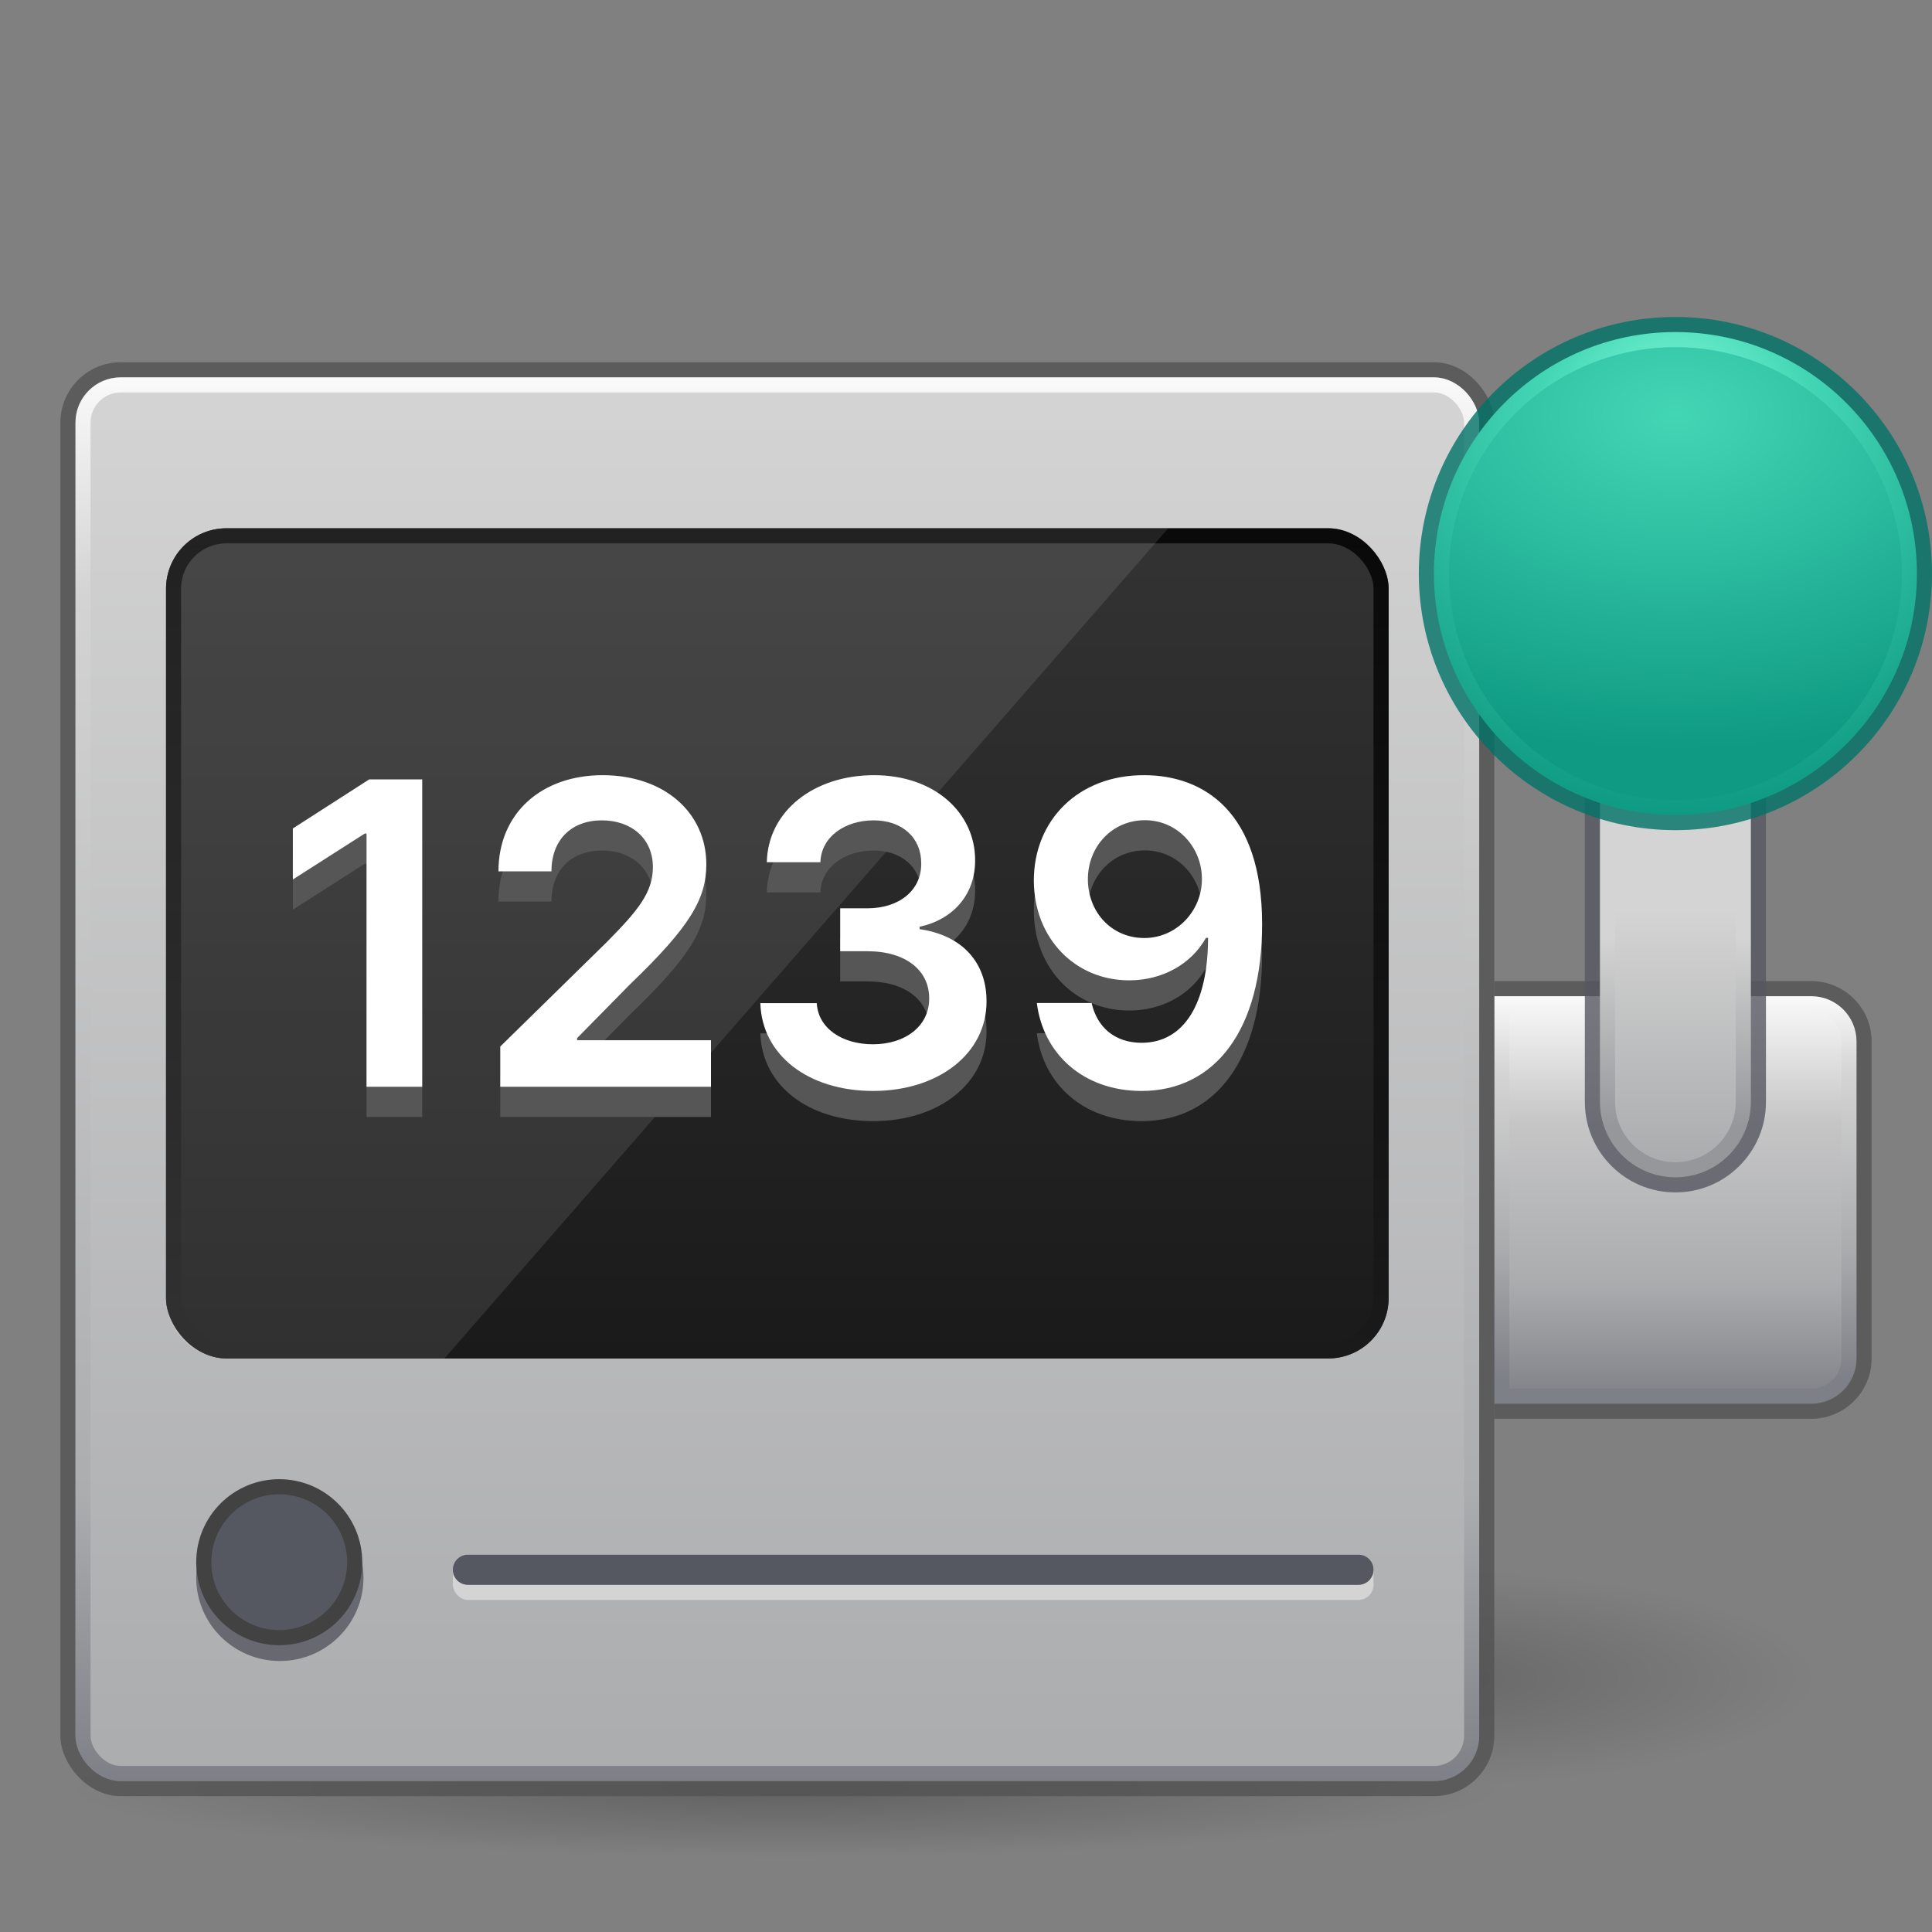 <svg width="128" height="128" viewBox="0 0 128 128" fill="none" xmlns="http://www.w3.org/2000/svg">
<rect x="0" y="0" width="128" height="128" fill="#808080" stroke="none"/>
<ellipse cx="52" cy="118.5" rx="47" ry="4.5" fill="url(#paint0_radial_1_2)" fill-opacity="0.24"/>
<ellipse cx="93.152" cy="111.18" rx="27.152" ry="7.18" fill="url(#paint1_radial_1_2)" fill-opacity="0.2"/>
<path d="M99 65H120C122.209 65 124 66.791 124 69V90C124 92.209 122.209 94 120 94H99V65Z" fill="#535353" fill-opacity="0.8"/>
<path d="M99.5 66.5H120C121.381 66.5 122.5 67.619 122.5 69V90C122.5 91.381 121.381 92.5 120 92.5H99.5V66.5Z" fill="url(#paint2_linear_1_2)" stroke="url(#paint3_linear_1_2)"/>
<rect x="4.5" y="24.5" width="94" height="94" rx="3.5" stroke="#535353" stroke-opacity="0.8"/>
<rect x="5.5" y="25.5" width="92" height="92" rx="2.5" fill="url(#paint4_linear_1_2)" stroke="url(#paint5_linear_1_2)"/>
<rect x="11" y="35" width="81" height="55" rx="4" fill="url(#paint6_linear_1_2)"/>
<rect x="11.5" y="35.5" width="80" height="54" rx="3.5" stroke="url(#paint7_linear_1_2)" stroke-opacity="0.9"/>
<path d="M11 39V86C11 88.209 12.791 90 15 90H29.445L77.4 35H15C12.791 35 11 36.791 11 39Z" fill="white" fill-opacity="0.1"/>
<path d="M105 49H117V73C117 76.314 114.314 79 111 79V79C107.686 79 105 76.314 105 73V49Z" fill="#555761" fill-opacity="0.8"/>
<path d="M106 48H116V73C116 75.761 113.761 78 111 78V78C108.239 78 106 75.761 106 73V48Z" fill="url(#paint8_radial_1_2)"/>
<path d="M107 47H115V73C115 75.209 113.209 77 111 77V77C108.791 77 107 75.209 107 73V47Z" fill="url(#paint9_linear_1_2)"/>
<circle cx="111" cy="38" r="17" fill="#007367" fill-opacity="0.8"/>
<circle cx="111" cy="38" r="15.5" fill="url(#paint10_radial_1_2)" stroke="url(#paint11_radial_1_2)"/>
<ellipse cx="18.541" cy="104.523" rx="5.541" ry="5.523" fill="#686970"/>
<circle cx="18.5" cy="103.5" r="5.5" fill="#424242"/>
<circle cx="18.5" cy="103.5" r="4.5" fill="#555761"/>
<path d="M27.973 53.636H24.463L19.402 56.888V60.269L24.165 57.226H24.284V74H27.973V53.636ZM33.144 74H47.104V70.918H38.235V70.778L41.745 67.209C45.702 63.41 46.796 61.561 46.796 59.264C46.796 55.854 44.022 53.358 39.925 53.358C35.888 53.358 33.024 55.864 33.024 59.731H36.534C36.534 57.653 37.847 56.351 39.875 56.351C41.814 56.351 43.256 57.534 43.256 59.453C43.256 61.153 42.222 62.367 40.213 64.405L33.144 71.335V74ZM57.843 74.278C62.198 74.278 65.37 71.783 65.36 68.342C65.37 65.797 63.779 63.967 60.925 63.56V63.401C63.132 62.923 64.614 61.283 64.604 58.996C64.614 55.894 61.969 53.358 57.902 53.358C53.945 53.358 50.882 55.715 50.803 59.125H54.352C54.412 57.415 56.003 56.351 57.882 56.351C59.781 56.351 61.044 57.504 61.034 59.215C61.044 60.994 59.573 62.178 57.465 62.178H55.665V65.021H57.465C60.04 65.021 61.571 66.314 61.561 68.153C61.571 69.953 60.01 71.186 57.833 71.186C55.784 71.186 54.203 70.122 54.114 68.462H50.375C50.475 71.902 53.547 74.278 57.843 74.278ZM75.842 53.358C71.427 53.328 68.494 56.361 68.494 60.338C68.504 64.176 71.239 66.95 74.808 66.95C77.005 66.95 78.915 65.886 79.899 64.136H80.038C80.028 68.492 78.447 71.087 75.633 71.087C73.873 71.087 72.69 70.072 72.322 68.452H68.693C69.111 71.822 71.775 74.278 75.633 74.278C80.515 74.278 83.628 70.202 83.618 63.192C83.608 55.774 79.75 53.378 75.842 53.358ZM75.852 56.341C78.03 56.341 79.63 58.151 79.63 60.229C79.64 62.337 77.96 64.146 75.812 64.146C73.645 64.146 72.084 62.436 72.074 60.258C72.074 58.071 73.694 56.341 75.852 56.341Z" fill="#565656"/>
<path d="M27.973 51.636H24.463L19.402 54.888V58.269L24.165 55.226H24.284V72H27.973V51.636ZM33.144 72H47.104V68.918H38.235V68.778L41.745 65.209C45.702 61.41 46.796 59.561 46.796 57.264C46.796 53.854 44.022 51.358 39.925 51.358C35.888 51.358 33.024 53.864 33.024 57.731H36.534C36.534 55.653 37.847 54.351 39.875 54.351C41.814 54.351 43.256 55.534 43.256 57.453C43.256 59.153 42.222 60.367 40.213 62.405L33.144 69.335V72ZM57.843 72.278C62.198 72.278 65.37 69.783 65.36 66.342C65.37 63.797 63.779 61.967 60.925 61.56V61.401C63.132 60.923 64.614 59.283 64.604 56.996C64.614 53.894 61.969 51.358 57.902 51.358C53.945 51.358 50.882 53.715 50.803 57.125H54.352C54.412 55.415 56.003 54.351 57.882 54.351C59.781 54.351 61.044 55.504 61.034 57.215C61.044 58.994 59.573 60.178 57.465 60.178H55.665V63.021H57.465C60.04 63.021 61.571 64.314 61.561 66.153C61.571 67.953 60.01 69.186 57.833 69.186C55.784 69.186 54.203 68.122 54.114 66.462H50.375C50.475 69.902 53.547 72.278 57.843 72.278ZM75.842 51.358C71.427 51.328 68.494 54.361 68.494 58.338C68.504 62.176 71.239 64.95 74.808 64.95C77.005 64.95 78.915 63.886 79.899 62.136H80.038C80.028 66.492 78.447 69.087 75.633 69.087C73.873 69.087 72.69 68.072 72.322 66.452H68.693C69.111 69.822 71.775 72.278 75.633 72.278C80.515 72.278 83.628 68.202 83.618 61.192C83.608 53.774 79.75 51.378 75.842 51.358ZM75.852 54.341C78.03 54.341 79.63 56.151 79.63 58.229C79.64 60.337 77.96 62.146 75.812 62.146C73.645 62.146 72.084 60.436 72.074 58.258C72.074 56.071 73.694 54.341 75.852 54.341Z" fill="white"/>
<rect x="30" y="103" width="61" height="3" rx="1" fill="#D4D4D4"/>
<path d="M30 104C30 103.448 30.448 103 31 103H90C90.552 103 91 103.448 91 104V104C91 104.552 90.552 105 90 105H31C30.448 105 30 104.552 30 104V104Z" fill="#555761"/>
<defs>
<radialGradient id="paint0_radial_1_2" cx="0" cy="0" r="1" gradientUnits="userSpaceOnUse" gradientTransform="translate(52 118.5) rotate(90) scale(4.5 47)">
<stop/>
<stop offset="1" stop-opacity="0"/>
</radialGradient>
<radialGradient id="paint1_radial_1_2" cx="0" cy="0" r="1" gradientUnits="userSpaceOnUse" gradientTransform="translate(93.152 111.18) rotate(90) scale(7.18 27.152)">
<stop/>
<stop offset="1" stop-opacity="0"/>
</radialGradient>
<linearGradient id="paint2_linear_1_2" x1="111" y1="66" x2="111" y2="93" gradientUnits="userSpaceOnUse">
<stop stop-color="#FAFAFA"/>
<stop offset="0.312" stop-color="#C5C5C6"/>
<stop offset="0.703" stop-color="#ABACAE"/>
<stop offset="1" stop-color="#7E8087"/>
</linearGradient>
<linearGradient id="paint3_linear_1_2" x1="111" y1="66" x2="111" y2="93" gradientUnits="userSpaceOnUse">
<stop stop-color="#FAFAFA"/>
<stop offset="0.188" stop-color="#D4D4D4"/>
<stop offset="0.615" stop-color="#ABACAE"/>
<stop offset="0.938" stop-color="#7E8087"/>
</linearGradient>
<linearGradient id="paint4_linear_1_2" x1="51.5" y1="25" x2="51.5" y2="118" gradientUnits="userSpaceOnUse">
<stop stop-color="#D4D4D4"/>
<stop offset="1" stop-color="#ABACAE"/>
</linearGradient>
<linearGradient id="paint5_linear_1_2" x1="51.5" y1="25" x2="51.5" y2="118" gradientUnits="userSpaceOnUse">
<stop stop-color="#FAFAFA"/>
<stop offset="0.156" stop-color="#D3D3D3"/>
<stop offset="0.794" stop-color="#ACADAF"/>
<stop offset="1" stop-color="#7E8087"/>
</linearGradient>
<linearGradient id="paint6_linear_1_2" x1="51.5" y1="35" x2="51.5" y2="90" gradientUnits="userSpaceOnUse">
<stop stop-color="#333333"/>
<stop offset="1" stop-color="#1A1A1A"/>
</linearGradient>
<linearGradient id="paint7_linear_1_2" x1="51.5" y1="35" x2="51.5" y2="90" gradientUnits="userSpaceOnUse">
<stop stop-opacity="0.9"/>
<stop offset="1" stop-color="#1A1A1A" stop-opacity="0.9"/>
</linearGradient>
<radialGradient id="paint8_radial_1_2" cx="0" cy="0" r="1" gradientUnits="userSpaceOnUse" gradientTransform="translate(111 78) rotate(-90) scale(15.938 52.307)">
<stop offset="0.224" stop-color="#95979B"/>
<stop offset="1" stop-color="#D4D4D4"/>
</radialGradient>
<linearGradient id="paint9_linear_1_2" x1="111" y1="51.219" x2="111" y2="77" gradientUnits="userSpaceOnUse">
<stop offset="0.349" stop-color="#D4D4D4"/>
<stop offset="1" stop-color="#ABACAE"/>
</linearGradient>
<radialGradient id="paint10_radial_1_2" cx="0" cy="0" r="1" gradientUnits="userSpaceOnUse" gradientTransform="translate(111 27.538) rotate(90) scale(22.154 34.348)">
<stop stop-color="#43D6B5"/>
<stop offset="1" stop-color="#0E9A83"/>
</radialGradient>
<radialGradient id="paint11_radial_1_2" cx="0" cy="0" r="1" gradientUnits="userSpaceOnUse" gradientTransform="translate(111 28.154) rotate(90) scale(25.846)">
<stop stop-color="#89FFDD"/>
<stop offset="0.354" stop-color="#43D6B5"/>
<stop offset="1" stop-color="#0E9A83"/>
</radialGradient>
</defs>
</svg>
